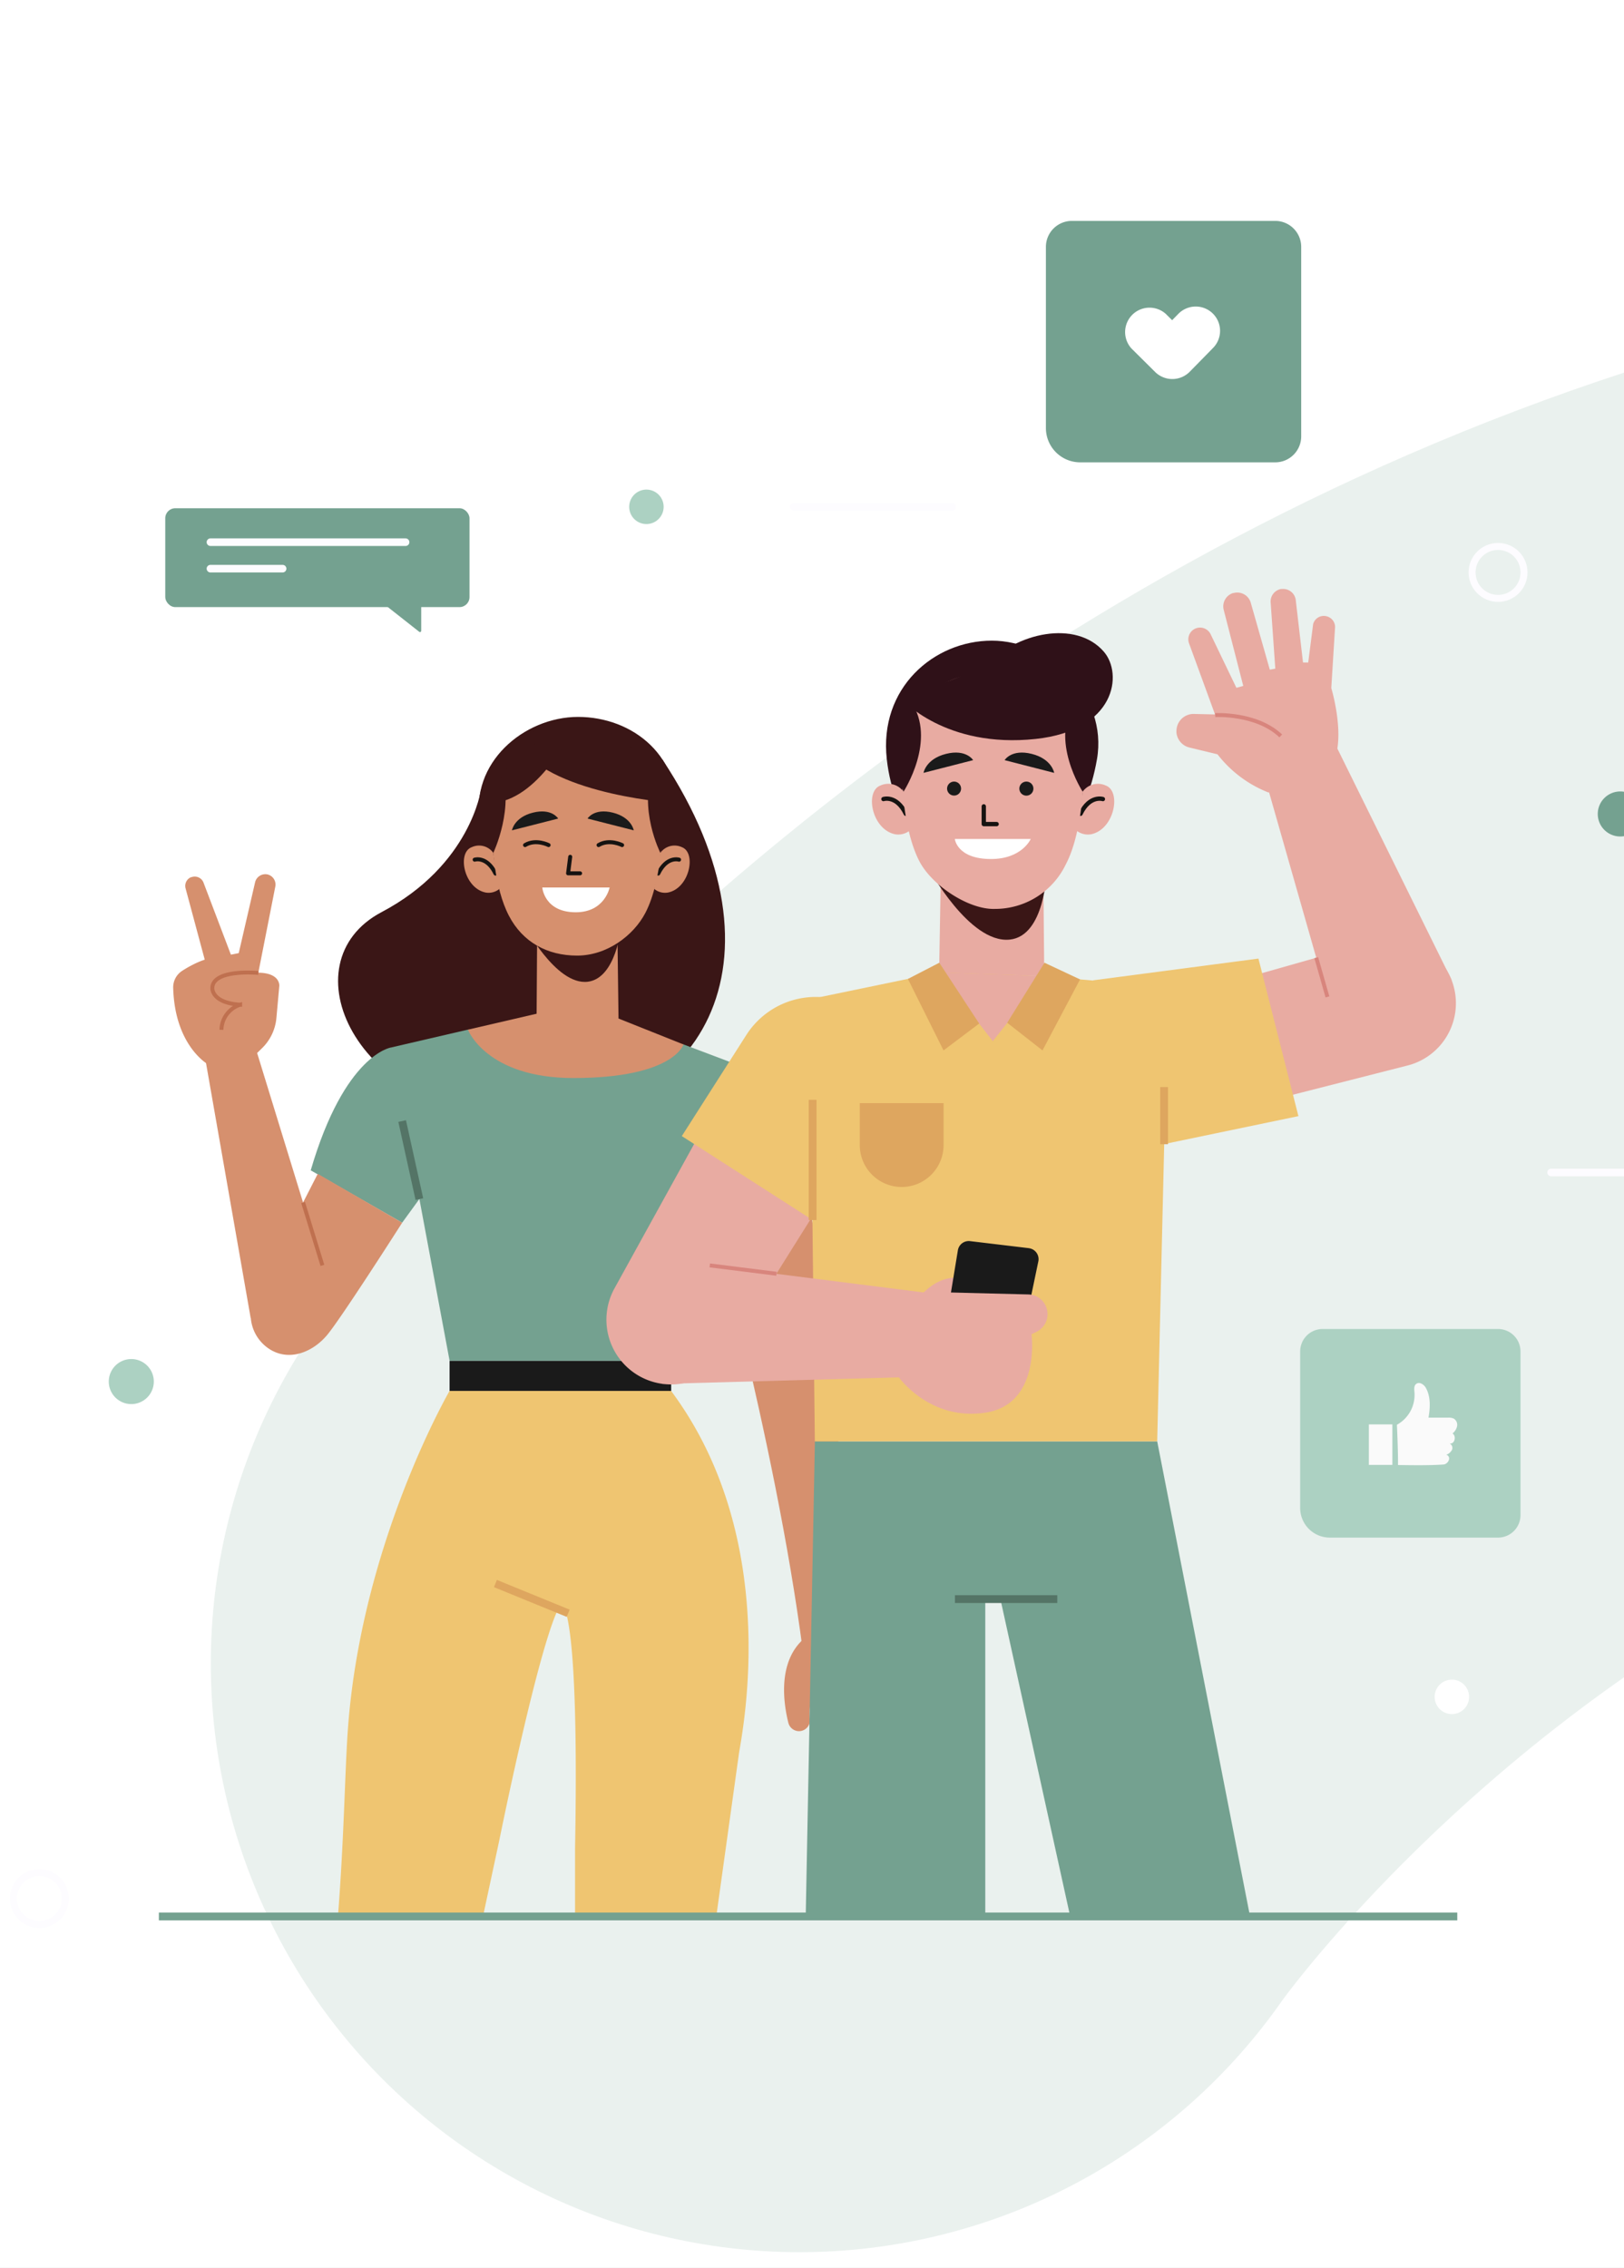 <svg id="Capa_1" data-name="Capa 1" xmlns="http://www.w3.org/2000/svg" viewBox="0 0 414 578.1"><rect x="0" y="0" width="414" height="578.1" fill="#333333" stroke="none"/><defs><style>.cls-1,.cls-11,.cls-14,.cls-15,.cls-16,.cls-18,.cls-21,.cls-22,.cls-3,.cls-5,.cls-8{fill:none;}.cls-2{fill:#fff;}.cls-3{stroke:#eaf1ee;stroke-width:300.16px;}.cls-11,.cls-21,.cls-3,.cls-5{stroke-linecap:round;stroke-linejoin:round;}.cls-4{fill:#74a190;}.cls-5,.cls-8{stroke:#fdfcff;}.cls-5{stroke-width:1.94px;}.cls-6{fill:#acd1c2;}.cls-7{fill:#fafafa;}.cls-14,.cls-15,.cls-16,.cls-18,.cls-22,.cls-8{stroke-miterlimit:10;}.cls-8{stroke-width:1.78px;}.cls-9{fill:#3a1616;}.cls-10{fill:#d6906e;}.cls-11,.cls-21{stroke:#161311;}.cls-11{stroke-width:1.02px;}.cls-12{fill:#1a1a1a;}.cls-13{fill:#efc571;}.cls-14{stroke:#dea65f;}.cls-14,.cls-16,.cls-22{stroke-width:1.99px;}.cls-15{stroke:#bf704f;}.cls-16{stroke:#547466;}.cls-17{fill:#e8aba2;}.cls-18{stroke:#d8857d;}.cls-19{fill:#dea65f;}.cls-20{fill:#2f1118;}.cls-21{stroke-width:1.1px;}.cls-22{stroke:#74a190;}</style></defs><title>onboarding_illustration_1</title><rect class="cls-1" width="414" height="896"/><rect class="cls-2" width="414" height="896"/><g id="Grupo_1" data-name="Grupo 1"><g id="Componente_1_1" data-name="Componente 1 1"><path id="Trazado_95" data-name="Trazado 95" class="cls-3" d="M203.82,424s183.73-267.8,509-197.88,424.54,331.19,954.24,85.9"/></g></g><g id="onboarding_1-01" data-name="onboarding 1-01"><rect id="Rectángulo_1" data-name="Rectángulo 1" class="cls-4" x="42.13" y="129.55" width="77.56" height="25.2" rx="2.55"/><line id="Línea_1" data-name="Línea 1" class="cls-5" x1="53.65" y1="138.2" x2="103.39" y2="138.2"/><line id="Línea_2" data-name="Línea 2" class="cls-5" x1="53.65" y1="144.95" x2="72.04" y2="144.95"/><path id="Trazado_96" data-name="Trazado 96" class="cls-4" d="M107.38,152v8.8a.32.32,0,0,1-.5.25l-11.43-9Z"/><path id="Trazado_97" data-name="Trazado 97" class="cls-4" d="M273.29,56.31h51.8a6.62,6.62,0,0,1,6.62,6.62v48.3a6.62,6.62,0,0,1-6.62,6.62H275.4a8.74,8.74,0,0,1-8.77-8.71h0V62.94a6.62,6.62,0,0,1,6.61-6.63Z"/><path id="Trazado_98" data-name="Trazado 98" class="cls-2" d="M309.17,79.91a6.21,6.21,0,0,0-8.78.09h0l-1.58,1.62L297.18,80a6.22,6.22,0,0,0-8.72,8.85l6.05,6h0a6.23,6.23,0,0,0,8.78-.09l5.95-6.07A6.2,6.2,0,0,0,309.17,79.91Z"/><path id="Trazado_99" data-name="Trazado 99" class="cls-6" d="M337.15,338.76h44.74a5.72,5.72,0,0,1,5.72,5.72v41.73a5.72,5.72,0,0,1-5.72,5.72H339a7.55,7.55,0,0,1-7.55-7.55V344.51a5.72,5.72,0,0,1,5.69-5.75Z"/><path id="Trazado_100" data-name="Trazado 100" class="cls-7" d="M356.39,373.43c4,.06,8,.12,11.6-.13,1.15-.08,2.17-1.91.72-2.49a2.56,2.56,0,0,0,1.45-1.27,1.23,1.23,0,0,0-.67-1.61l-.05,0c1.38.34,1.92-1.84.85-2.55a3.23,3.23,0,0,0,1.16-1.85,1.87,1.87,0,0,0-.84-1.93,3.16,3.16,0,0,0-1.45-.25l-5,0c.45-2.59.59-5.4-.72-7.67-.4-.68-1.45-1.5-2.3-1s-.57,1.72-.54,2.49a8.68,8.68,0,0,1-4.49,8S356.43,369.91,356.39,373.43Z"/><rect id="Rectángulo_2" data-name="Rectángulo 2" class="cls-7" x="348.96" y="363.08" width="5.99" height="10.32"/><circle id="Elipse_6" data-name="Elipse 6" class="cls-8" cx="381.89" cy="145.91" r="6.62"/><circle id="Elipse_7" data-name="Elipse 7" class="cls-8" cx="10.04" cy="483.94" r="6.62"/><path id="Trazado_103" data-name="Trazado 103" class="cls-6" d="M39.21,352.16a5.74,5.74,0,1,1-5.74-5.74,5.74,5.74,0,0,1,5.74,5.74Z"/><path id="Trazado_104" data-name="Trazado 104" class="cls-4" d="M418.79,207.47a5.74,5.74,0,1,1-5.75-5.73h0A5.74,5.74,0,0,1,418.79,207.47Z"/><path id="Trazado_105" data-name="Trazado 105" class="cls-2" d="M374.51,432.52a4.39,4.39,0,1,1-4.4-4.38h0A4.39,4.39,0,0,1,374.51,432.52Z"/><path id="Trazado_106" data-name="Trazado 106" class="cls-6" d="M169.18,129.18a4.39,4.39,0,1,1-4.38-4.38,4.39,4.39,0,0,1,4.38,4.38Z"/><line id="Línea_3" data-name="Línea 3" class="cls-5" x1="395.42" y1="298.86" x2="433.45" y2="298.86"/><line id="Línea_5" data-name="Línea 5" class="cls-5" x1="202.38" y1="129.18" x2="242.75" y2="129.18"/><path id="Trazado_107" data-name="Trazado 107" class="cls-9" d="M122.61,201.28S120,220.51,97.25,232.51c-24.21,12.8-7,51.3,35.13,52.59,45.77,1.41,70.75-39.81,36.51-91.46Z"/><path id="Trazado_108" data-name="Trazado 108" class="cls-10" d="M136.78,261.17,137,228h20.27l.43,33.56Z"/><path id="Trazado_109" data-name="Trazado 109" class="cls-9" d="M134.45,237.71c-1.07-2.94,7,13.61,15.43,12.53,7.21-.94,8.45-13.9,8.45-13.9s-3.34,4.94-10.94,4.95C138.87,241.3,134.45,237.71,134.45,237.71Z"/><path id="Trazado_110" data-name="Trazado 110" class="cls-9" d="M122.37,209.69c2.58,14.79,11.18,27.23,25,27.23s23.26-12.3,25-27.23c1.93-16.95-11.17-26.95-25-26.95S119.72,194.49,122.37,209.69Z"/><path id="Trazado_111" data-name="Trazado 111" class="cls-10" d="M125.76,217.4a4.45,4.45,0,0,0-5.51-1.45c-3.76,1.4-2,10.4,3.53,11.55a4.33,4.33,0,0,0,3.56-.94S126,219.92,125.76,217.4Z"/><path id="Trazado_112" data-name="Trazado 112" class="cls-11" d="M121,219.13s3.1-1,5.31,3.54"/><path id="Trazado_113" data-name="Trazado 113" class="cls-10" d="M168.34,217.4a4.44,4.44,0,0,1,5.5-1.45c3.71,1.4,2,10.4-3.53,11.55a4.33,4.33,0,0,1-3.56-.94S168.12,219.92,168.34,217.4Z"/><path id="Trazado_114" data-name="Trazado 114" class="cls-11" d="M173.11,219.13s-3.1-1-5.31,3.54"/><path id="Trazado_115" data-name="Trazado 115" class="cls-10" d="M125.4,209.64c0,5.77.6,16.62,4.34,23.79,3.51,6.73,9.77,10.15,17.38,10.15s14.39-5.11,17.4-10.88c4.54-8.74,4.33-23,4.33-23s0-20.61-21.49-20.61C124.74,189.13,125.4,209.64,125.4,209.64Z"/><path id="Trazado_116" data-name="Trazado 116" class="cls-12" d="M142.29,208.65l-11.78,3s.54-3.31,5.36-4.51S142.29,208.65,142.29,208.65Z"/><path id="Trazado_117" data-name="Trazado 117" class="cls-12" d="M149.78,208.65l11.78,3s-.54-3.31-5.35-4.51S149.78,208.65,149.78,208.65Z"/><path id="Trazado_118" data-name="Trazado 118" class="cls-11" d="M145.36,218.4l-.54,4.21h3.06"/><path id="Trazado_119" data-name="Trazado 119" class="cls-2" d="M155.41,226.22H138.24s.49,6.31,8.54,6.32C154.2,232.53,155.41,226.22,155.41,226.22Z"/><path id="Trazado_120" data-name="Trazado 120" class="cls-11" d="M139.85,215.41s-3.25-1.66-6,0"/><path id="Trazado_121" data-name="Trazado 121" class="cls-11" d="M158.59,215.41s-3.25-1.66-6,0"/><path id="Trazado_122" data-name="Trazado 122" class="cls-9" d="M168.34,217.4s-5.73-11.34-1.75-21.42c0,0,4,.06,3.84,15.8Z"/><path id="Trazado_123" data-name="Trazado 123" class="cls-9" d="M125.76,217.4s5.7-12.05,1.73-21.42c0,0-4,.06-3.84,15.8Z"/><path id="Trazado_124" data-name="Trazado 124" class="cls-9" d="M172.49,204.74s-31-1.88-40-14.4c0,0,2.93-7.81,16.74-5.63S172.49,204.74,172.49,204.74Z"/><path id="Trazado_125" data-name="Trazado 125" class="cls-9" d="M145.23,187.12s-8.77,18.21-21.31,17.6C123.92,204.72,130.8,187.3,145.23,187.12Z"/><path id="Trazado_126" data-name="Trazado 126" class="cls-13" d="M127.29,469.06s9.19-45.61,14.6-58.05a1.3,1.3,0,0,1,2.45.21c1.3,4.74,3,18.71,2.26,59.81v16.8h36.09l5.63-40.44c.28-3.1,11.87-53.77-17.24-92.85H114.61s-22.83,39.29-26,87.33c-.7,10.7-.94,27-2.41,45.95h37.07Z"/><line id="Línea_6" data-name="Línea 6" class="cls-14" x1="126.3" y1="403.64" x2="144.84" y2="411.22"/><path id="Trazado_127" data-name="Trazado 127" class="cls-4" d="M99.7,267s-11.83,1.68-20.49,31.32l23.31,13.34,13.77-18.92Z"/><path id="Trazado_128" data-name="Trazado 128" class="cls-10" d="M102.52,311.67S87,336,83.37,340.32s-9.56,6.75-14.56,3.63h0a10.43,10.43,0,0,1-3.88-13.36L81,299.21Z"/><path id="Trazado_129" data-name="Trazado 129" class="cls-10" d="M65.13,267.05l18.54,60.32L63.91,336,52,268Z"/><path id="Trazado_130" data-name="Trazado 130" class="cls-10" d="M63.86,270.05l2.89-2.82a12.27,12.27,0,0,0,3.71-7.71l.74-8.19s.47-4.3-8.09-3.22-9.08,1.13-9,3.68c0,0,1.57,3.52,7.09,4.24Z"/><path id="Trazado_131" data-name="Trazado 131" class="cls-10" d="M53,271.29s-8.45-4.7-8.85-19.51a5,5,0,0,1,2.22-4.27c2.2-1.44,8.53-5.08,11.92-2.75l5.94,7.67L63.86,270Z"/><path id="Trazado_132" data-name="Trazado 132" class="cls-10" d="M65.48,249.85,70.18,226a2.65,2.65,0,0,0-2-3.11h0a2.68,2.68,0,0,0-3.15,2l-4.17,18.06-2,.39L51.89,225a2.4,2.4,0,0,0-3.11-1.4l-.1,0h0a2.41,2.41,0,0,0-1.38,2.81l6.8,25.3Z"/><path id="Trazado_133" data-name="Trazado 133" class="cls-15" d="M65.86,248s-11.64-1.11-11.73,3.86c0,0-.26,3.75,7.09,4.24a6.89,6.89,0,0,0-4.77,6.4"/><line id="Línea_7" data-name="Línea 7" class="cls-15" x1="77.27" y1="306.52" x2="82.19" y2="322.54"/><path id="Trazado_134" data-name="Trazado 134" class="cls-10" d="M179.17,301.62s18.42,64.8,25.47,119.05l11.87-2.24s-1.82-79.54-13.78-128.74Z"/><path id="Trazado_135" data-name="Trazado 135" class="cls-10" d="M216.41,415.7s17.84,26.36-3.57,38.21a3.4,3.4,0,0,1-4.24-.76l-.13-.17a3.41,3.41,0,0,1,.22-4.61c3-3.08,7.14-9.48.61-17.84,0,0-3.43.87-2.82,7.67a2.82,2.82,0,0,1-2.55,3.06,2.09,2.09,0,0,1-.5,0h0a2.82,2.82,0,0,1-2.46-2.13c-1.13-4.48-3-15.6,4.18-21.6Z"/><path id="Trazado_136" data-name="Trazado 136" class="cls-4" d="M190.52,272.41s16.9,5.57,19.92,32.26L182.9,315.11l-6.2-16.9Z"/><path id="Trazado_137" data-name="Trazado 137" class="cls-4" d="M174.26,266.23l16.53,6.24-19.67,74.42h-56.5L99.7,267l19.59-4.55Z"/><rect id="Rectángulo_3" data-name="Rectángulo 3" class="cls-12" x="114.61" y="346.89" width="56.49" height="7.65"/><line id="Línea_8" data-name="Línea 8" class="cls-16" x1="106.91" y1="305.65" x2="102.52" y2="285.76"/><line id="Línea_9" data-name="Línea 9" class="cls-16" x1="180.94" y1="309.74" x2="186.88" y2="287.57"/><path id="Trazado_138" data-name="Trazado 138" class="cls-10" d="M152.5,257.56l21.74,8.67s-2.52,8.55-28.05,8.56c-22.22,0-26.91-12.33-26.91-12.33l21.12-4.9Z"/><path id="Trazado_139" data-name="Trazado 139" class="cls-4" d="M295,367.4l23.65,121H272.8l-17.58-79.93-4.05-.25,0,80.18H205.4l2.34-121Z"/><line id="Línea_10" data-name="Línea 10" class="cls-16" x1="243.44" y1="407.61" x2="269.53" y2="407.61"/><path id="Trazado_140" data-name="Trazado 140" class="cls-17" d="M316.05,282.5l43.14-11a16.38,16.38,0,0,0,11.43-19.9h0a16.38,16.38,0,0,0-20-11.74l-.36.09-43.2,12.27Z"/><path id="Trazado_141" data-name="Trazado 141" class="cls-13" d="M320.81,244.34l-42.13,5.54,12.05,43L331,284.5Z"/><path id="Trazado_142" data-name="Trazado 142" class="cls-17" d="M340.93,190.79c1.07-6.76-1.55-15.4-1.55-15.4l.94-15.17a2.82,2.82,0,0,0-2.14-3.13h0a2.81,2.81,0,0,0-3.43,2v0l-1.25,9.78h-1.33l-1.83-15.74a3.23,3.23,0,0,0-3.46-3l-.3,0h0a3.25,3.25,0,0,0-2.67,3.26l1.2,17.05-1.4.26-4.84-17a3.57,3.57,0,0,0-4.37-2.54l-.15,0h0a3.57,3.57,0,0,0-2.41,4.23l5,19.45-1.75.48-6.57-13.66a3,3,0,0,0-4-1.39l-.26.14h0a3,3,0,0,0-1.26,3.53l6.64,18.17-5.49-.13a4.36,4.36,0,0,0-4.34,4.37,3,3,0,0,0,0,.42h0a4.35,4.35,0,0,0,3.22,3.75l7.24,1.75a30.48,30.48,0,0,0,13,9.74S340.1,196,340.93,190.79Z"/><path id="Trazado_143" data-name="Trazado 143" class="cls-18" d="M309.78,182.28s10.49-.61,16.72,5.3"/><path id="Trazado_144" data-name="Trazado 144" class="cls-17" d="M370.05,249.79l-29.13-59-18.38,7.73,18.52,64.91Z"/><line id="Línea_11" data-name="Línea 11" class="cls-18" x1="335.55" y1="244.11" x2="338.4" y2="254.11"/><path id="Trazado_145" data-name="Trazado 145" class="cls-13" d="M241,247.54l-34.49,7.14,1.21,112.72H295l2.73-115.81-32.82-2.84Z"/><line id="Línea_12" data-name="Línea 12" class="cls-14" x1="296.76" y1="291.66" x2="296.76" y2="277.1"/><path id="Trazado_146" data-name="Trazado 146" class="cls-19" d="M219.18,281.19h21.36v10.69a10.68,10.68,0,0,1-10.68,10.68h0a10.68,10.68,0,0,1-10.68-10.68Z"/><path id="Trazado_147" data-name="Trazado 147" class="cls-17" d="M181.52,283.32,156.65,328.4a16.52,16.52,0,0,0,6.18,22.28h0a16.53,16.53,0,0,0,22.27-5.54l25.83-41.21Z"/><path id="Trazado_148" data-name="Trazado 148" class="cls-13" d="M173.81,289.59l35.69,22.9,5.73-27.35c6-9.76,13.71-21.52,4.05-27.71h0a21,21,0,0,0-29,6.35l0,0Z"/><line id="Línea_13" data-name="Línea 13" class="cls-14" x1="207.15" y1="310.99" x2="207.15" y2="280.34"/><path id="Trazado_149" data-name="Trazado 149" class="cls-17" d="M168.88,352.75l65.3-1.8,4.5-21.1-73.82-9.33Z"/><line id="Línea_14" data-name="Línea 14" class="cls-18" x1="197.95" y1="324.68" x2="180.94" y2="322.55"/><path id="Trazado_150" data-name="Trazado 150" class="cls-17" d="M234.34,330.72s8.36-11.27,18.19-.05l-3.91,7.77Z"/><path id="Trazado_151" data-name="Trazado 151" class="cls-12" d="M244.18,318.74l-2.59,15.8,19.93,2.22,3.17-15.19a2.82,2.82,0,0,0-2.13-3.36l-.32-.06-14.89-1.78a2.81,2.81,0,0,0-3.17,2.37Z"/><path id="Trazado_152" data-name="Trazado 152" class="cls-17" d="M238.55,329.36l23.58.59a5,5,0,0,1,4.91,5h0a5,5,0,0,1-2.81,4.53l-1.27.61s2.41,17.84-11.76,20-22.1-9.07-22.1-9.07Z"/><path id="Trazado_153" data-name="Trazado 153" class="cls-17" d="M266.21,248.8l-.33-35.6H240l-.59,34.67Z"/><path id="Trazado_154" data-name="Trazado 154" class="cls-9" d="M237.9,223.6c-1.34-3.08,9,17,19.52,15.9,9-.94,9.39-17.34,9.39-17.34s-3.21,5.17-12.74,5.18C243.44,227.35,237.9,223.6,237.9,223.6Z"/><path id="Trazado_155" data-name="Trazado 155" class="cls-20" d="M279.64,193.56c-2.76,15.87-12,29.24-26.79,29.24s-25-13.2-26.78-29.24c-2.06-18.18,12-30.26,26.78-30.26S282.48,177.27,279.64,193.56Z"/><path id="Trazado_156" data-name="Trazado 156" class="cls-17" d="M276,201.8a4.78,4.78,0,0,1,5.91-1.56c4,1.51,2.18,11.18-3.76,12.41a4.72,4.72,0,0,1-3.81-1S275.78,204.55,276,201.8Z"/><path id="Trazado_157" data-name="Trazado 157" class="cls-21" d="M281.16,203.68s-3.34-1.11-5.7,3.75"/><path id="Trazado_158" data-name="Trazado 158" class="cls-17" d="M230.33,201.8a4.78,4.78,0,0,0-5.91-1.56c-4,1.51-2.18,11.18,3.76,12.41a4.73,4.73,0,0,0,3.81-1S230.56,204.55,230.33,201.8Z"/><path id="Trazado_159" data-name="Trazado 159" class="cls-21" d="M225.21,203.68s3.33-1.11,5.7,3.75"/><path id="Trazado_160" data-name="Trazado 160" class="cls-17" d="M276.39,193.52c0,6.19-.64,19.14-4.7,26.83a20,20,0,0,1-18.16,11.33c-6.53.19-15.91-5.92-19.14-12.12-4.89-9.39-4.65-25.93-4.65-25.93s0-22.11,23-22.11C277.11,171.52,276.39,193.52,276.39,193.52Z"/><path id="Trazado_161" data-name="Trazado 161" class="cls-12" d="M245,201a1.78,1.78,0,1,1-1.79-1.77h0A1.78,1.78,0,0,1,245,201Z"/><path id="Trazado_162" data-name="Trazado 162" class="cls-12" d="M263.44,201a1.79,1.79,0,1,1-1.79-1.77h0A1.78,1.78,0,0,1,263.44,201Z"/><path id="Trazado_163" data-name="Trazado 163" class="cls-12" d="M248.08,193.76,235.43,197s.58-3.55,5.74-4.84S248.08,193.76,248.08,193.76Z"/><path id="Trazado_164" data-name="Trazado 164" class="cls-12" d="M256.1,193.76,268.74,197s-.57-3.55-5.74-4.84S256.1,193.76,256.1,193.76Z"/><path id="Trazado_165" data-name="Trazado 165" class="cls-21" d="M250.79,205.54v4.52h3.28"/><path id="Trazado_166" data-name="Trazado 166" class="cls-2" d="M262.76,213.86H243.41s.54,5.08,9.17,5.1C260.5,219,262.76,213.86,262.76,213.86Z"/><path id="Trazado_167" data-name="Trazado 167" class="cls-20" d="M230.33,201.8s8.63-13.24,1.87-23c0,0-4.26.07-4.11,16.9Z"/><path id="Trazado_168" data-name="Trazado 168" class="cls-20" d="M276,201.8s-8.62-13.24-1.88-23c0,0,4.28.07,4.13,16.9Z"/><path id="Trazado_169" data-name="Trazado 169" class="cls-20" d="M229.88,178.22S241,190.82,264,188.36c20.5-2.21,22.28-16.6,17.4-22.24-7-8.12-22.36-5.11-30.59,4Z"/><path id="Trazado_170" data-name="Trazado 170" class="cls-17" d="M239.45,247.87l13.64,17.52,13.12-16.59Z"/><path id="Trazado_171" data-name="Trazado 171" class="cls-19" d="M239.45,245.4l-8,4.13,9.08,18.22,9.09-6.85Z"/><path id="Trazado_172" data-name="Trazado 172" class="cls-19" d="M266.27,245.4l9.06,4.25-9.57,18.1-9-7.05Z"/><line id="Línea_15" data-name="Línea 15" class="cls-22" x1="40.5" y1="488.5" x2="371.5" y2="488.5"/></g></svg>